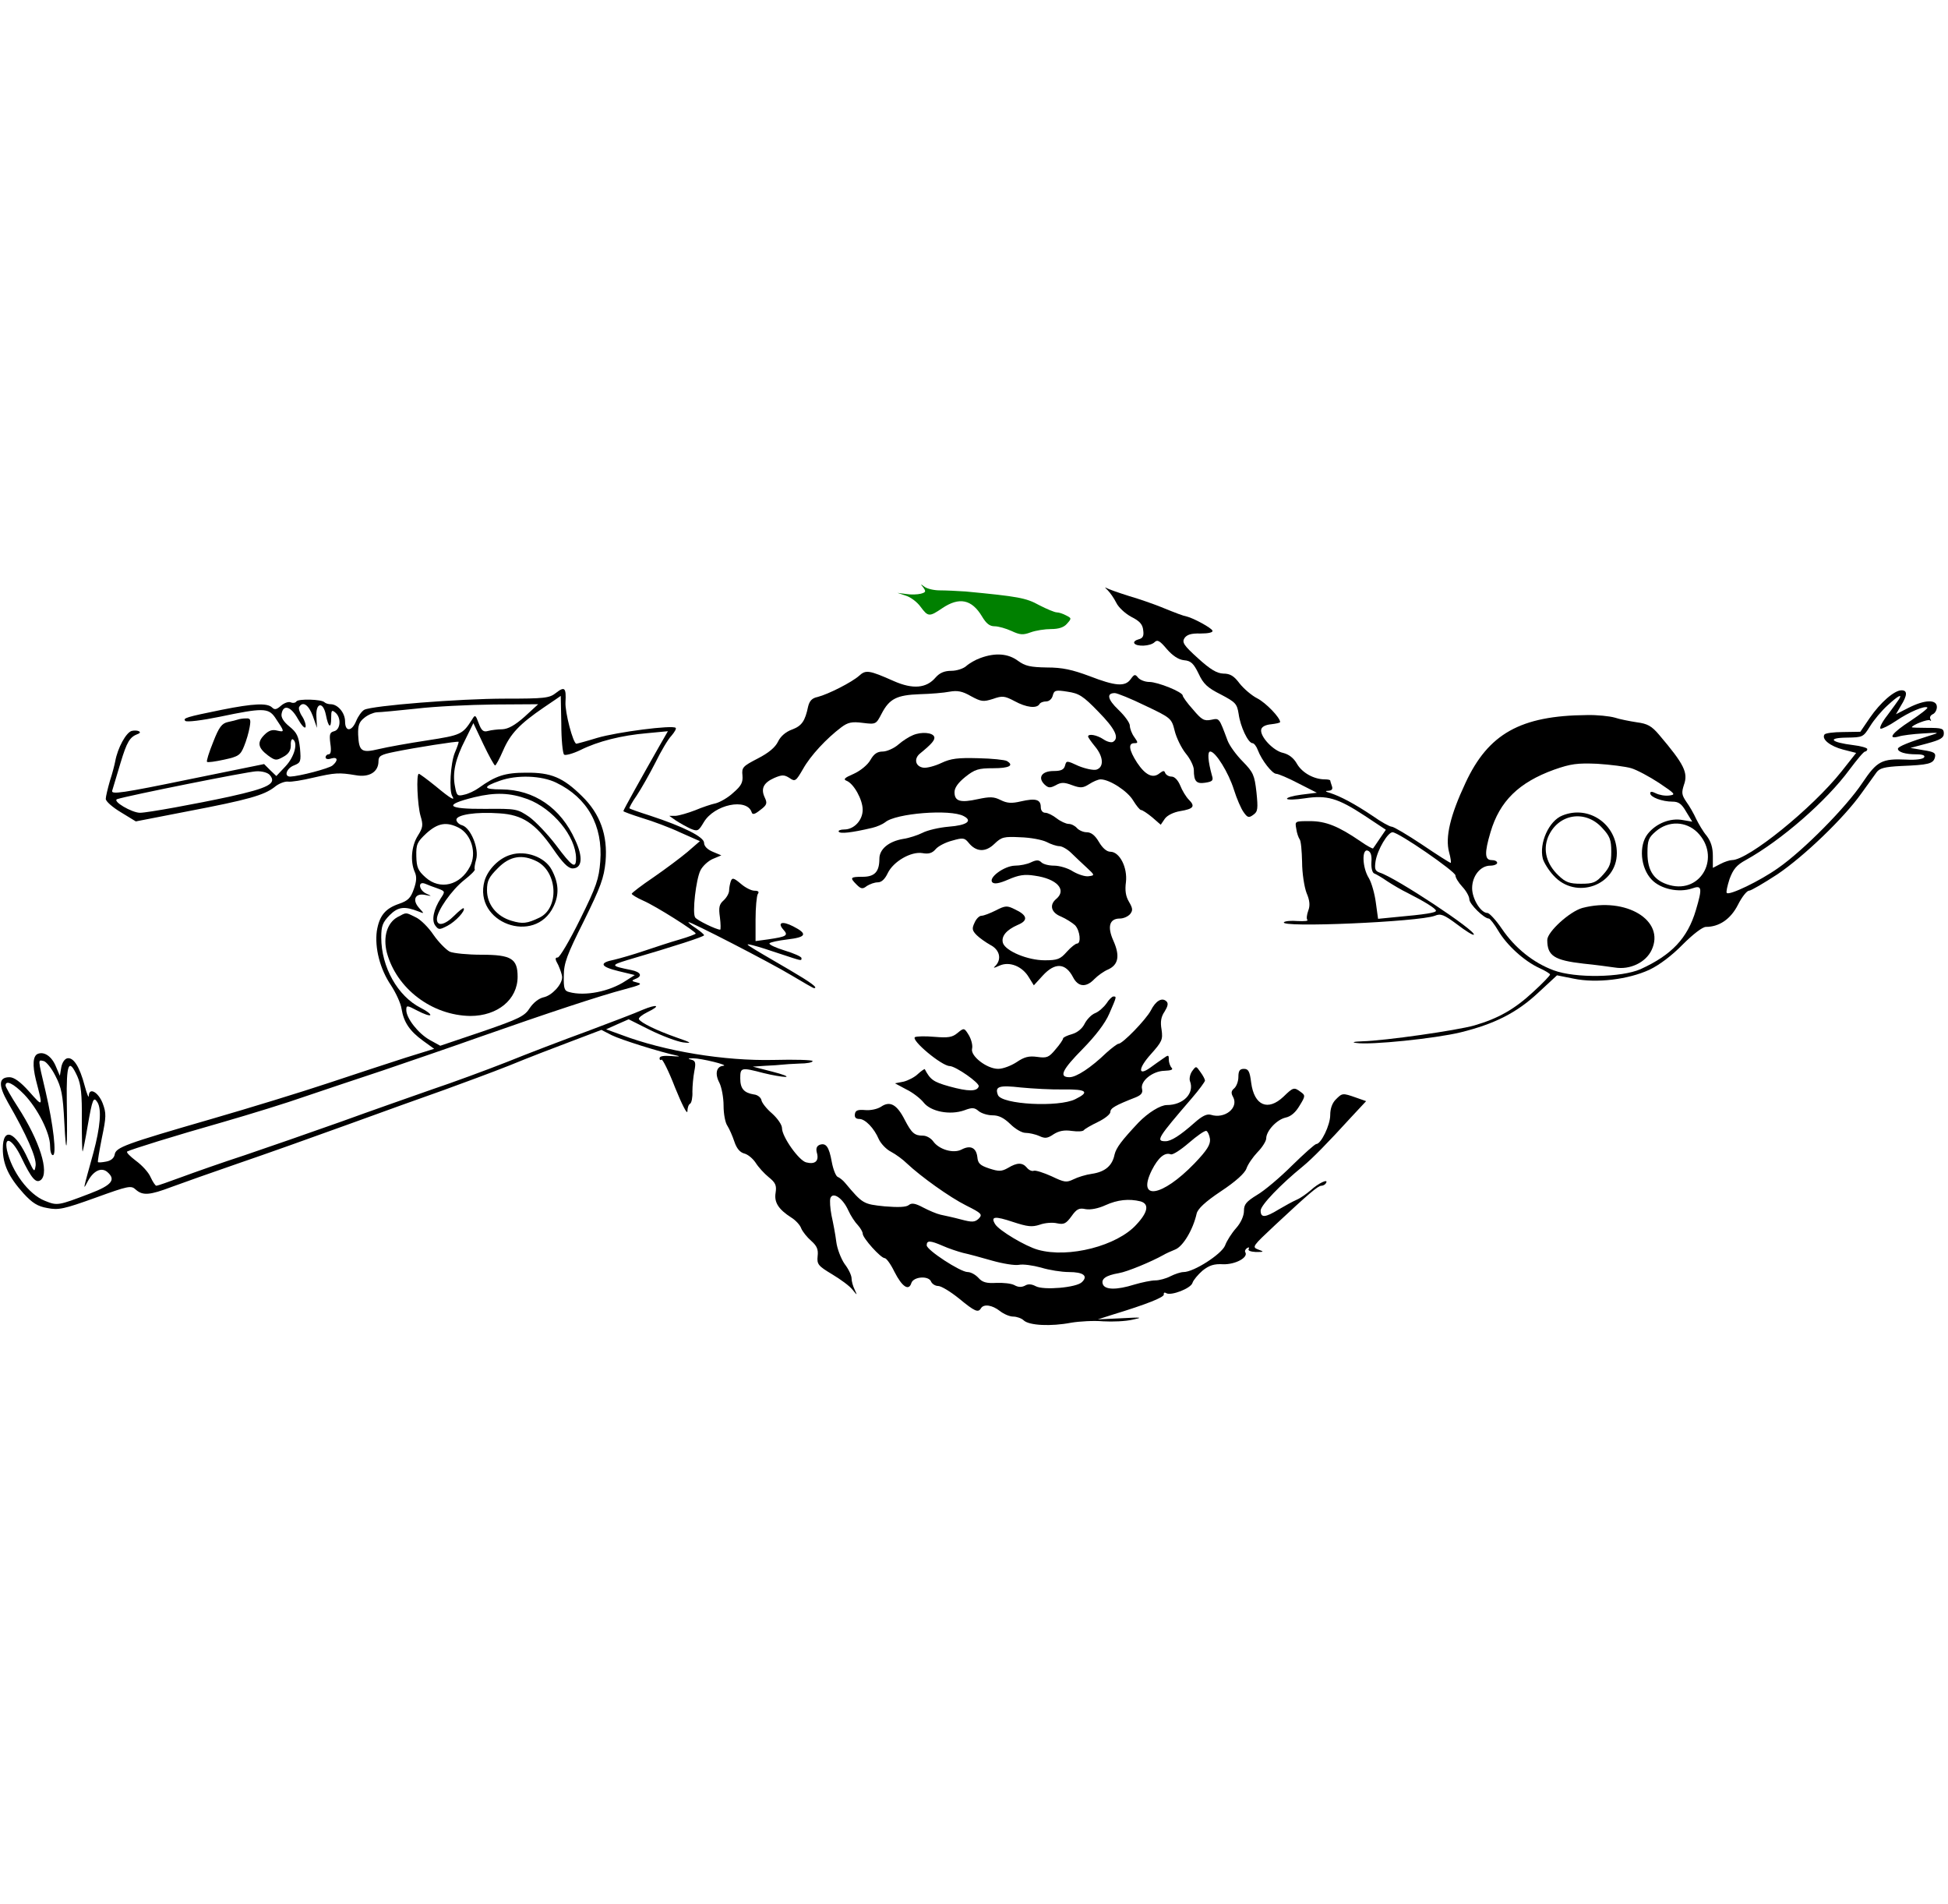 <?xml version="1.0" standalone="no"?>
<!DOCTYPE svg PUBLIC "-//W3C//DTD SVG 20010904//EN"
 "http://www.w3.org/TR/2001/REC-SVG-20010904/DTD/svg10.dtd">
<svg version="1.0" xmlns="http://www.w3.org/2000/svg"
 width="700pt" height="684pt" viewBox="0 0 700 684"
 preserveAspectRatio="xMidYMid meet">
<g transform="translate(0,684) scale(0.1,-0.1)"
fill="#000000" stroke="none">
<path d="M3318 4729 c10 -14 9 -17 -9 -22 -12 -3 -36 -4 -53 -1 l-31 4 30 -10
c17 -5 41 -23 53 -40 27 -36 31 -37 78 -5 61 41 106 32 143 -30 15 -25 27 -35
45 -35 14 0 41 -8 61 -17 30 -14 41 -15 68 -5 19 7 52 12 74 12 27 0 46 6 57
19 17 19 17 20 -3 30 -11 6 -26 11 -34 11 -7 0 -36 12 -63 26 -47 26 -75 31
-264 49 -30 2 -72 4 -93 4 -22 0 -46 6 -55 13 -15 11 -15 11 -4 -3z" fill="green"/>
<path d="M3980 4720 c9 -9 23 -29 31 -45 8 -17 32 -39 54 -51 30 -15 41 -27
43 -48 3 -21 -1 -29 -17 -33 -11 -3 -18 -9 -15 -14 8 -13 58 -11 73 4 10 10
19 5 44 -25 21 -24 42 -38 62 -40 24 -2 34 -11 52 -48 17 -37 32 -51 80 -75
53 -28 58 -33 64 -70 6 -45 34 -105 50 -105 5 0 14 -11 19 -25 14 -37 52 -85
66 -85 7 0 43 -15 79 -34 l67 -34 -56 -7 c-31 -4 -54 -11 -51 -15 2 -4 31 -3
64 2 79 12 118 1 214 -62 l77 -51 -22 -32 c-12 -18 -23 -34 -24 -35 -1 -2 -22
9 -46 26 -79 54 -124 72 -181 72 -54 0 -54 0 -49 -27 2 -16 8 -32 12 -38 5 -5
8 -42 9 -82 0 -40 8 -90 16 -111 12 -28 13 -46 6 -64 -5 -14 -7 -29 -3 -33 4
-4 -12 -5 -35 -4 -23 2 -45 0 -49 -4 -21 -21 484 1 542 23 21 9 33 4 80 -31
30 -23 57 -40 60 -37 11 12 -280 205 -338 223 -17 6 -19 13 -15 41 7 42 44
104 61 104 22 0 226 -141 226 -155 0 -8 11 -26 25 -41 14 -15 25 -35 25 -45 0
-17 53 -69 70 -69 4 0 20 -20 34 -44 30 -51 93 -109 148 -134 20 -9 38 -20 38
-23 0 -4 -27 -32 -61 -63 -67 -62 -125 -95 -211 -120 -63 -18 -322 -55 -402
-57 -33 -1 -40 -4 -22 -6 51 -8 283 16 374 38 122 30 202 70 280 143 l67 62
60 -12 c82 -17 196 -3 272 32 36 17 82 52 120 91 37 37 71 63 83 63 48 0 89
28 115 79 14 28 32 51 40 51 7 0 53 27 102 59 95 64 239 202 302 291 22 30 46
64 54 75 11 15 28 20 88 23 99 4 116 8 122 31 4 16 -3 20 -42 26 l-46 8 60 16
c48 13 60 20 60 36 0 18 -7 20 -58 20 -31 0 -57 1 -57 2 0 8 59 31 65 25 5 -4
5 -2 2 4 -4 7 0 14 8 18 8 3 15 15 15 26 0 28 -43 27 -102 -3 l-45 -23 18 31
c23 37 24 55 2 55 -26 0 -76 -44 -114 -99 l-34 -50 -62 -1 c-34 0 -64 -4 -67
-9 -11 -17 21 -42 67 -54 l47 -12 -53 -67 c-105 -132 -335 -318 -393 -318 -8
0 -27 -6 -42 -14 l-27 -14 0 43 c0 30 -7 52 -22 72 -13 15 -29 43 -38 61 -8
18 -24 46 -35 61 -17 25 -18 33 -9 61 16 44 1 74 -89 180 -27 32 -42 40 -80
45 -26 4 -62 11 -80 17 -18 5 -63 10 -100 9 -238 -2 -354 -67 -436 -244 -55
-117 -73 -195 -59 -248 6 -21 8 -39 6 -39 -3 0 -49 29 -102 65 -54 36 -103 65
-110 65 -7 0 -38 17 -69 39 -64 43 -115 70 -152 82 -18 5 -20 8 -6 8 12 1 16
6 12 17 -3 9 -6 18 -6 20 0 2 -8 4 -19 4 -39 0 -81 23 -100 55 -12 22 -30 35
-50 40 -35 7 -84 59 -79 84 2 10 15 17 36 19 17 2 32 5 32 8 0 16 -51 69 -82
85 -20 10 -49 35 -64 54 -20 27 -34 35 -58 35 -23 1 -46 14 -91 55 -51 46 -58
57 -49 72 9 13 24 18 58 17 29 0 45 4 43 10 -3 10 -68 45 -92 51 -12 2 -36 11
-95 35 -25 10 -76 28 -114 39 -38 12 -75 25 -81 29 -6 4 -4 0 5 -8z m2844
-392 c-5 -7 -23 -33 -42 -58 -19 -24 -30 -46 -24 -48 5 -1 30 11 55 28 47 32
104 56 113 48 2 -3 -25 -24 -61 -48 -65 -42 -85 -68 -42 -56 12 4 51 9 87 11
58 4 61 3 30 -6 -77 -24 -120 -41 -120 -49 0 -12 27 -20 66 -20 23 0 33 -4 28
-11 -3 -6 -30 -10 -63 -8 -89 4 -106 -5 -159 -84 -58 -87 -211 -242 -303 -306
-65 -46 -175 -99 -184 -89 -3 3 2 25 10 50 13 35 25 50 58 68 128 71 290 212
373 325 27 36 51 65 56 65 4 0 8 4 8 9 0 4 -23 11 -50 14 -81 10 -96 26 -25
27 59 1 60 1 85 41 14 23 42 56 63 75 38 35 54 43 41 22z m-962 -248 c20 -6
65 -30 100 -53 58 -39 61 -42 36 -45 -15 -2 -36 2 -48 8 -14 7 -20 7 -20 0 0
-14 43 -30 80 -30 22 0 33 -8 49 -36 l22 -36 -35 6 c-44 8 -95 -12 -125 -50
-33 -42 -26 -122 14 -164 32 -34 97 -48 145 -32 36 13 38 3 14 -78 -30 -101
-87 -161 -199 -212 -69 -30 -234 -33 -312 -4 -73 27 -139 80 -186 149 -21 31
-45 57 -52 57 -24 0 -55 51 -55 89 0 44 30 81 65 81 14 0 25 5 25 10 0 6 -9
10 -20 10 -25 0 -26 26 -4 100 33 112 102 179 229 225 60 21 83 24 155 21 47
-3 102 -10 122 -16z m237 -230 c86 -86 16 -221 -99 -190 -55 15 -80 50 -80
115 0 47 4 56 31 79 45 38 107 36 148 -4z m-1171 -108 c-1 -20 3 -37 10 -40 6
-2 27 -14 47 -28 20 -13 52 -32 73 -42 59 -30 102 -56 102 -64 0 -7 -36 -13
-147 -23 l-61 -6 -8 58 c-4 31 -15 71 -25 88 -24 38 -26 107 -4 99 11 -4 15
-18 13 -42z"/>
<path d="M5614 3910 c-48 -19 -84 -99 -70 -155 4 -14 21 -42 39 -61 80 -88
227 -35 227 81 0 104 -101 174 -196 135z m143 -44 c28 -30 33 -43 33 -86 0
-41 -5 -55 -29 -82 -26 -29 -36 -33 -80 -33 -41 0 -55 5 -81 30 -43 41 -56 91
-37 138 35 83 133 100 194 33z"/>
<path d="M5686 3578 c-46 -13 -126 -86 -126 -115 0 -57 25 -73 130 -85 41 -4
92 -11 113 -14 54 -9 111 18 132 63 50 106 -92 192 -249 151z"/>
<path d="M3523 4476 c-17 -6 -40 -19 -51 -29 -10 -9 -34 -17 -53 -17 -25 0
-42 -7 -57 -24 -33 -39 -82 -43 -150 -13 -90 40 -101 41 -125 19 -26 -23 -110
-66 -149 -76 -20 -4 -29 -14 -34 -34 -11 -53 -23 -70 -58 -83 -22 -8 -41 -24
-50 -43 -10 -21 -34 -41 -73 -61 -54 -28 -58 -32 -55 -61 2 -25 -4 -37 -33
-62 -19 -18 -48 -34 -63 -38 -15 -3 -48 -14 -74 -25 -26 -10 -57 -19 -70 -20
l-23 0 24 -17 c14 -9 37 -22 52 -29 26 -11 29 -9 48 23 38 64 155 88 172 36 3
-10 11 -8 31 8 24 18 26 24 16 45 -15 32 -4 53 34 70 28 12 36 12 55 0 20 -14
23 -12 49 33 27 48 84 109 137 149 24 18 38 21 77 16 48 -6 48 -5 68 33 28 54
55 67 137 70 39 1 87 5 107 9 28 5 46 2 77 -16 37 -20 44 -21 79 -10 34 12 42
11 78 -8 42 -23 79 -27 89 -11 3 6 14 10 24 10 11 0 21 9 24 21 5 19 10 21 53
14 41 -6 56 -15 111 -72 60 -61 76 -94 53 -108 -6 -4 -22 0 -35 9 -24 16 -55
21 -55 10 0 -3 11 -19 25 -36 30 -36 33 -74 5 -83 -11 -3 -39 3 -64 13 -43 20
-44 20 -49 1 -4 -14 -14 -19 -41 -19 -42 0 -58 -23 -33 -48 14 -13 20 -14 41
-3 19 11 30 11 59 0 30 -11 39 -10 61 4 14 9 32 17 41 17 32 0 97 -42 117 -76
11 -18 24 -34 28 -34 5 0 23 -12 40 -26 l31 -27 15 22 c9 12 31 23 55 27 48 8
55 17 31 41 -10 10 -24 33 -31 51 -8 19 -20 32 -31 32 -10 0 -20 6 -23 13 -3
9 -7 9 -20 -1 -24 -20 -51 -7 -81 38 -29 45 -33 70 -10 70 14 0 14 2 0 22 -9
12 -16 31 -16 41 0 10 -18 35 -41 57 -39 37 -44 60 -13 60 8 0 58 -20 109 -45
93 -44 95 -46 106 -90 6 -25 24 -62 40 -82 16 -19 29 -46 29 -59 0 -41 9 -51
41 -46 26 4 30 8 24 26 -14 51 -17 86 -6 86 19 0 66 -76 85 -137 10 -32 26
-69 35 -81 14 -20 19 -21 35 -9 16 11 17 22 11 81 -7 61 -11 71 -49 110 -23
23 -48 57 -55 76 -31 83 -29 80 -59 74 -25 -5 -34 0 -65 37 -21 23 -37 46 -37
50 0 13 -90 49 -120 49 -15 0 -33 7 -40 15 -11 14 -14 13 -27 -5 -20 -28 -55
-25 -148 11 -62 23 -97 31 -153 31 -59 1 -78 5 -104 24 -35 26 -81 30 -135 10z"/>
<path d="M1997 4350 c-23 -18 -40 -20 -182 -20 -164 0 -477 -25 -506 -40 -9
-5 -22 -23 -29 -40 -16 -39 -40 -40 -40 -2 0 31 -26 62 -52 62 -8 0 -18 3 -22
7 -10 11 -95 13 -101 3 -3 -5 -12 -7 -21 -3 -8 3 -24 -3 -35 -13 -15 -13 -22
-15 -31 -6 -17 17 -66 15 -181 -8 -128 -26 -141 -30 -131 -40 5 -5 61 2 124
15 153 32 174 32 198 -2 35 -52 36 -54 9 -48 -18 5 -31 1 -47 -15 -27 -27 -23
-47 13 -74 26 -19 30 -19 55 -5 19 10 27 23 27 41 -1 15 3 24 7 22 20 -12 6
-63 -26 -97 l-33 -35 -22 21 -22 22 -275 -56 c-233 -48 -275 -54 -271 -40 3 9
16 54 30 100 23 76 33 93 62 104 19 7 -1 16 -22 11 -20 -6 -50 -60 -59 -109
-2 -11 -10 -43 -19 -70 -8 -28 -15 -57 -15 -65 0 -9 24 -30 54 -48 l54 -33
185 36 c220 42 275 58 313 87 15 13 37 21 48 20 12 -2 53 5 91 14 79 18 93 19
153 9 49 -9 82 12 82 50 0 19 8 24 58 34 73 15 226 39 230 36 1 -1 -5 -19 -14
-40 -15 -37 -21 -135 -9 -155 12 -19 -5 -10 -59 35 -31 25 -58 45 -61 45 -10
0 -5 -113 6 -151 10 -33 9 -42 -10 -72 -23 -37 -27 -92 -11 -129 8 -17 7 -34
-3 -62 -11 -32 -21 -42 -53 -53 -50 -17 -71 -43 -80 -98 -8 -60 11 -136 51
-195 17 -26 35 -64 38 -85 8 -48 29 -79 77 -114 l40 -29 -103 -32 c-56 -18
-181 -59 -277 -91 -96 -32 -285 -90 -420 -129 -311 -90 -344 -102 -348 -128
-2 -12 -13 -22 -30 -25 -15 -3 -28 -4 -30 -2 -2 1 5 41 14 87 16 76 16 89 3
124 -16 41 -49 59 -50 27 0 -10 -7 7 -15 37 -18 68 -40 102 -62 98 -10 -2 -19
-16 -22 -33 l-5 -30 -14 33 c-15 37 -42 55 -65 46 -18 -7 -20 -41 -7 -94 26
-100 26 -98 -24 -42 -32 36 -55 52 -71 52 -39 0 -41 -28 -6 -90 68 -118 103
-198 100 -227 -4 -26 -5 -25 -27 22 -45 100 -91 119 -91 38 0 -56 21 -101 74
-160 32 -35 51 -47 86 -53 40 -8 59 -4 173 37 119 43 128 45 145 29 25 -22 50
-20 129 10 38 14 145 52 238 84 94 32 271 95 395 140 124 45 279 101 345 124
66 24 172 63 235 88 63 26 164 65 223 87 l108 41 37 -19 c32 -16 175 -61 237
-74 11 -3 1 -3 -22 -1 -28 2 -43 0 -43 -8 0 -6 3 -8 7 -5 3 4 26 -41 49 -101
24 -59 43 -97 44 -85 0 12 4 25 10 28 5 3 9 23 8 43 0 20 3 53 7 74 6 30 4 37
-11 41 -14 3 -12 5 6 5 30 0 132 -25 109 -27 -25 -2 -31 -29 -14 -61 8 -16 15
-53 15 -82 0 -30 6 -62 14 -73 7 -11 18 -36 25 -57 8 -24 20 -38 35 -42 13 -3
31 -18 41 -33 10 -16 31 -39 47 -52 25 -20 29 -30 25 -56 -6 -35 11 -60 56
-89 15 -9 32 -27 36 -39 5 -12 21 -32 36 -45 20 -18 26 -30 23 -55 -3 -29 2
-35 52 -65 30 -18 63 -42 73 -55 18 -22 18 -22 8 0 -6 12 -11 30 -11 40 0 11
-11 34 -25 52 -13 19 -27 55 -30 80 -3 25 -11 67 -17 94 -5 26 -7 54 -4 63 9
23 44 0 64 -44 9 -20 25 -44 35 -54 9 -10 17 -24 17 -30 0 -16 65 -88 79 -88
6 0 22 -22 35 -49 28 -55 52 -70 61 -40 8 23 63 27 71 4 4 -8 15 -15 25 -15
11 0 44 -20 75 -45 57 -47 69 -52 79 -35 10 16 40 12 68 -10 14 -11 35 -20 48
-20 12 0 30 -6 38 -14 20 -18 97 -22 170 -8 30 5 81 8 115 5 34 -2 81 0 106 6
39 8 33 9 -40 5 l-85 -4 50 16 c128 39 190 64 187 74 -1 6 3 8 9 4 17 -10 88
17 94 37 3 10 20 30 36 44 24 19 41 25 75 23 43 -1 90 24 79 43 -3 4 0 11 6
15 7 4 9 3 6 -3 -4 -6 7 -10 26 -11 30 0 30 1 8 9 -23 9 -20 12 60 87 120 112
155 142 167 142 6 0 14 4 17 10 10 17 -28 -1 -55 -26 -14 -12 -36 -28 -50 -34
-14 -6 -43 -22 -65 -35 -49 -30 -65 -31 -65 -4 0 19 72 94 152 159 34 28 89
84 172 175 l55 59 -37 13 c-48 17 -49 16 -72 -7 -13 -13 -20 -33 -20 -56 0
-36 -33 -104 -50 -104 -5 0 -44 -35 -87 -77 -43 -43 -100 -91 -126 -106 -39
-24 -47 -34 -47 -57 0 -18 -11 -43 -28 -62 -16 -18 -34 -46 -40 -63 -13 -31
-112 -95 -149 -95 -10 0 -31 -7 -47 -15 -15 -8 -40 -15 -55 -15 -14 0 -48 -7
-75 -15 -64 -20 -105 -19 -113 1 -7 19 10 32 57 40 31 5 119 42 160 65 8 5 28
14 43 20 28 11 64 71 77 129 4 17 30 42 87 80 53 35 86 65 92 82 5 15 23 41
40 59 17 17 31 40 31 49 0 27 38 68 70 75 19 4 36 19 50 43 21 34 21 37 4 49
-24 18 -27 17 -62 -17 -56 -53 -105 -32 -116 50 -5 41 -10 50 -26 50 -15 0
-20 -7 -20 -29 0 -16 -7 -34 -15 -41 -11 -9 -12 -17 -4 -31 21 -39 -30 -80
-80 -64 -14 4 -31 -4 -58 -28 -53 -47 -85 -67 -105 -67 -36 0 -28 12 95 155
26 30 47 59 47 63 0 4 -7 18 -16 30 -16 23 -16 23 -30 4 -8 -11 -11 -28 -8
-36 17 -44 -24 -86 -83 -86 -23 0 -67 -27 -102 -63 -60 -64 -80 -90 -86 -115
-8 -40 -34 -62 -81 -69 -22 -3 -51 -12 -67 -20 -25 -12 -32 -11 -78 11 -29 13
-57 22 -64 20 -6 -3 -18 2 -25 11 -16 19 -35 19 -68 -1 -23 -13 -33 -13 -67
-2 -33 11 -41 18 -43 41 -4 34 -25 44 -57 27 -29 -15 -81 0 -102 30 -8 11 -24
20 -36 20 -31 0 -41 9 -66 57 -28 55 -53 69 -85 47 -14 -9 -39 -14 -58 -12
-25 2 -34 -1 -36 -14 -2 -12 3 -18 16 -18 21 0 53 -33 70 -73 7 -15 26 -36 44
-45 17 -9 43 -28 57 -42 50 -47 153 -121 213 -151 56 -28 59 -32 45 -47 -14
-13 -23 -14 -64 -3 -26 7 -59 14 -73 17 -14 3 -42 15 -63 26 -28 15 -41 17
-51 9 -9 -8 -38 -9 -87 -5 -77 8 -79 9 -142 84 -8 10 -20 19 -27 22 -6 2 -16
26 -21 53 -10 56 -21 70 -44 62 -11 -5 -14 -14 -9 -31 7 -28 -8 -40 -39 -32
-26 6 -87 92 -87 123 0 12 -16 35 -36 53 -20 17 -37 39 -38 48 -2 9 -14 19
-27 20 -36 6 -49 21 -49 58 0 39 3 40 83 19 32 -8 68 -14 80 -14 12 1 -9 9
-48 19 l-70 18 45 3 c25 1 52 3 60 4 8 1 36 3 63 4 26 0 47 4 47 9 0 4 -63 6
-140 4 -177 -4 -391 31 -547 90 l-55 20 40 18 41 18 78 -39 c43 -21 96 -41
118 -44 34 -4 30 -1 -25 18 -71 25 -126 52 -134 65 -3 5 11 16 31 26 50 24 35
30 -18 8 -24 -11 -114 -45 -199 -77 -85 -31 -216 -81 -290 -111 -74 -29 -193
-73 -265 -97 -71 -25 -220 -77 -330 -117 -110 -39 -265 -93 -345 -120 -80 -26
-182 -62 -228 -79 -46 -17 -86 -31 -90 -31 -4 0 -13 14 -21 31 -7 17 -31 43
-53 59 -21 16 -35 30 -31 33 15 8 169 56 345 106 97 28 230 69 295 92 65 22
190 64 278 93 88 30 246 84 350 121 245 86 432 148 520 171 56 15 65 19 45 24
-21 5 -22 7 -7 13 27 10 20 25 -15 32 -74 15 -75 17 -13 36 174 51 275 84 275
89 0 3 -13 14 -29 25 -17 11 -29 21 -27 22 4 4 294 -145 370 -191 42 -25 78
-46 81 -46 17 0 -12 21 -87 65 -170 99 -167 97 -133 89 17 -4 61 -18 99 -31
79 -26 76 -26 76 -15 0 5 -27 17 -60 27 -32 10 -57 21 -55 26 3 4 32 10 65 14
68 8 73 20 20 47 -39 20 -58 14 -35 -12 19 -21 12 -25 -56 -35 l-44 -6 0 78
c0 43 4 84 8 91 6 8 2 12 -12 12 -11 0 -33 11 -49 25 -25 21 -31 23 -36 9 -3
-9 -6 -24 -6 -33 0 -10 -9 -26 -20 -36 -16 -14 -18 -26 -13 -61 3 -24 3 -44 1
-44 -14 0 -84 34 -90 44 -11 16 3 137 19 169 8 16 28 34 44 41 l31 13 -31 13
c-19 8 -31 20 -31 32 0 21 -73 58 -195 98 -38 12 -72 24 -73 26 -2 1 9 22 26
46 16 24 46 77 67 118 20 41 46 85 58 97 11 13 18 25 15 28 -11 11 -211 -15
-282 -36 -39 -12 -73 -21 -75 -21 -12 2 -41 113 -39 149 3 53 -3 58 -35 33z
m20 -111 c0 -56 5 -105 10 -110 4 -4 31 3 58 16 64 32 148 53 241 61 l74 7
-31 -54 c-62 -109 -129 -229 -129 -233 0 -2 30 -13 68 -25 37 -11 99 -34 137
-52 l70 -31 -45 -39 c-25 -21 -80 -62 -122 -91 -43 -29 -78 -56 -78 -59 0 -3
19 -15 42 -25 44 -19 188 -110 188 -118 0 -2 -26 -12 -57 -21 -32 -9 -89 -28
-128 -41 -38 -13 -87 -27 -108 -32 -56 -11 -50 -25 16 -41 l58 -14 -33 -21
c-57 -38 -146 -56 -203 -40 -17 4 -20 13 -19 58 0 46 11 75 72 197 61 124 72
154 78 214 8 94 -19 171 -85 235 -68 67 -111 85 -201 84 -75 0 -109 -11 -170
-55 -14 -10 -37 -21 -52 -24 -24 -6 -27 -4 -33 29 -10 49 1 99 37 169 l29 59
36 -76 c20 -42 39 -76 42 -76 3 0 16 24 29 54 26 60 59 95 147 155 33 22 60
41 60 41 0 0 1 -46 2 -101z m-893 29 l15 -43 -2 40 c-3 51 24 56 34 7 9 -46
19 -52 19 -12 0 28 2 31 15 20 22 -18 19 -61 -4 -67 -16 -4 -18 -11 -14 -44 4
-25 2 -39 -6 -39 -6 0 -11 -5 -11 -11 0 -6 9 -8 20 -4 24 7 26 -7 5 -25 -13
-11 -120 -39 -152 -40 -24 0 -13 30 13 40 25 10 26 14 22 62 -5 43 -11 56 -38
78 -21 17 -31 33 -28 46 6 34 33 27 58 -18 13 -23 25 -37 28 -30 2 7 -3 24
-12 38 -9 13 -14 29 -11 34 13 22 34 8 49 -32z m761 -3 c-35 -31 -59 -44 -80
-45 -16 0 -40 -3 -51 -6 -17 -5 -24 1 -34 28 -11 30 -13 31 -23 14 -35 -55
-40 -57 -162 -76 -66 -10 -144 -24 -173 -31 -63 -15 -72 -9 -75 51 -1 33 3 46
22 61 13 11 33 19 45 20 11 0 75 6 141 13 66 8 192 14 280 15 l159 1 -49 -45z
m-915 -210 c25 -30 -5 -46 -145 -77 -120 -26 -295 -58 -322 -58 -29 0 -101 42
-82 49 40 13 469 99 500 100 21 1 42 -5 49 -14z m1029 -27 c112 -54 168 -154
158 -283 -5 -63 -13 -88 -73 -209 -37 -75 -73 -136 -80 -136 -10 0 -10 -6 2
-27 7 -16 14 -35 14 -44 0 -26 -37 -66 -67 -72 -17 -4 -36 -19 -49 -38 -18
-29 -37 -39 -171 -85 l-151 -51 -38 21 c-41 23 -84 78 -84 107 0 18 2 18 40
-2 23 -12 43 -19 46 -16 3 3 -12 15 -34 26 -83 42 -142 147 -142 253 0 42 5
54 30 80 31 31 54 33 105 13 20 -8 20 -8 1 13 -26 29 -14 54 21 47 25 -5 26
-5 6 4 -28 12 -33 47 -5 36 9 -4 30 -12 45 -17 27 -10 27 -11 11 -35 -26 -40
-34 -79 -20 -98 12 -16 15 -16 44 -1 29 15 66 55 58 63 -2 2 -17 -10 -34 -27
-34 -34 -62 -39 -62 -12 0 29 53 105 99 141 23 18 40 35 37 38 -2 2 0 18 5 35
11 39 -19 113 -50 123 -12 3 -21 13 -21 20 0 18 71 29 154 23 83 -5 129 -35
193 -127 35 -51 54 -70 70 -71 35 0 39 40 10 102 -52 116 -148 181 -265 182
-67 0 -69 9 -6 31 61 22 150 19 203 -7z m-103 -59 c91 -34 173 -134 174 -212
0 -41 -14 -31 -73 48 -29 38 -72 83 -95 100 -43 29 -46 30 -158 29 -139 -1
-153 14 -39 42 75 18 128 16 191 -7z m-247 -103 c45 -24 65 -91 40 -139 -35
-68 -108 -86 -160 -39 -27 24 -32 36 -33 76 -1 43 3 51 36 82 41 37 72 43 117
20z m-1450 -891 c22 -42 27 -68 32 -165 7 -140 12 -102 9 73 -2 137 7 158 38
90 13 -29 17 -66 16 -155 0 -65 1 -116 3 -115 1 2 10 43 18 92 17 97 21 107
35 85 16 -25 10 -90 -14 -180 -39 -141 -39 -139 -20 -103 20 37 48 50 69 33
33 -28 17 -48 -62 -78 -115 -44 -117 -44 -162 -26 -58 23 -119 105 -136 182
-11 55 20 39 51 -25 37 -77 53 -96 71 -82 31 27 -4 140 -83 262 -24 37 -44 72
-44 77 0 21 28 8 67 -32 48 -50 93 -138 93 -185 0 -18 4 -33 10 -33 14 0 2
107 -26 228 -29 123 -28 114 -7 110 9 -2 28 -25 42 -53z m4149 -227 c2 -20
-10 -40 -56 -88 -117 -121 -208 -135 -153 -24 23 45 46 65 68 57 7 -3 36 16
65 41 29 25 57 45 63 43 5 -2 11 -15 13 -29z m-250 -224 c32 -9 28 -38 -14
-83 -69 -77 -244 -122 -354 -91 -44 12 -140 69 -154 92 -17 28 -2 30 64 8 52
-17 68 -19 96 -10 19 7 47 9 63 5 24 -5 32 -1 51 25 19 27 28 31 51 26 17 -3
45 2 71 14 44 20 85 24 126 14z m-710 -160 c20 -9 53 -20 72 -25 19 -4 67 -17
105 -28 39 -11 82 -18 97 -15 14 3 50 -2 79 -10 29 -9 74 -16 100 -16 52 0 70
-14 47 -36 -19 -20 -138 -30 -166 -15 -15 8 -28 9 -39 2 -12 -6 -24 -6 -38 2
-11 6 -40 9 -65 8 -35 -2 -50 2 -64 18 -11 12 -28 21 -39 21 -26 0 -147 79
-147 96 0 18 12 18 58 -2z"/>
<path d="M1835 3769 c-42 -12 -82 -53 -94 -94 -41 -150 181 -232 248 -92 21
43 19 85 -7 133 -24 45 -93 70 -147 53z m95 -24 c74 -39 80 -168 8 -202 -44
-21 -60 -23 -100 -11 -54 16 -88 59 -88 110 0 34 7 47 39 79 43 44 88 51 141
24z"/>
<path d="M1428 3545 c-37 -21 -52 -71 -38 -127 35 -130 162 -226 300 -228 98
0 170 59 170 141 0 65 -23 79 -130 79 -49 0 -100 5 -114 11 -13 7 -40 34 -58
60 -18 27 -47 56 -65 64 -37 18 -31 18 -65 0z"/>
<path d="M855 4255 c-5 -2 -22 -6 -36 -9 -22 -5 -32 -18 -53 -72 -15 -37 -25
-69 -22 -71 2 -3 30 1 62 8 51 11 58 16 71 48 8 19 17 50 20 68 5 28 3 33 -13
32 -11 0 -23 -2 -29 -4z"/>
<path d="M3281 4199 c-13 -5 -37 -20 -53 -34 -16 -14 -42 -25 -56 -25 -20 0
-32 -9 -44 -30 -10 -18 -36 -39 -60 -50 -33 -14 -39 -20 -26 -25 26 -10 58
-68 58 -104 0 -38 -31 -71 -66 -71 -14 0 -23 -4 -20 -8 5 -8 45 -4 121 14 17
4 37 13 46 20 37 32 234 48 282 22 33 -17 12 -33 -54 -38 -35 -3 -77 -13 -94
-22 -16 -8 -48 -19 -70 -22 -52 -9 -85 -37 -85 -71 0 -47 -17 -65 -60 -65 -45
0 -47 -3 -22 -28 16 -16 22 -17 37 -5 11 7 28 13 39 13 14 0 26 12 36 33 20
42 84 79 125 72 22 -4 35 0 47 14 9 11 36 25 60 31 38 11 44 10 58 -7 27 -34
61 -36 93 -5 26 25 34 27 94 24 36 -1 78 -9 94 -17 15 -8 36 -15 46 -15 9 0
29 -11 43 -25 14 -14 39 -37 55 -52 29 -27 30 -28 7 -31 -12 -2 -37 6 -56 17
-18 12 -49 21 -68 21 -19 0 -39 5 -46 12 -9 9 -18 9 -37 0 -14 -7 -40 -12 -58
-12 -39 -1 -97 -44 -81 -60 7 -7 25 -4 57 10 37 16 58 20 95 14 80 -11 117
-51 77 -84 -25 -21 -18 -49 18 -63 18 -8 40 -22 50 -31 18 -19 23 -66 7 -66
-5 0 -22 -13 -37 -30 -23 -26 -33 -30 -79 -30 -61 0 -140 33 -150 62 -7 24 12
47 53 65 39 16 35 35 -10 56 -28 14 -34 14 -69 -4 -20 -10 -43 -19 -51 -19 -8
0 -19 -11 -25 -25 -10 -21 -9 -28 8 -45 10 -10 33 -26 49 -35 33 -17 41 -50
19 -74 -11 -10 -8 -10 14 0 36 16 82 -3 105 -42 l18 -29 32 35 c44 48 82 46
109 -6 18 -35 47 -38 77 -6 12 12 34 28 49 34 37 17 43 49 19 103 -23 51 -14
80 23 80 13 0 29 7 37 16 10 13 10 20 -4 44 -12 20 -15 41 -11 71 6 53 -23
109 -56 109 -13 0 -28 13 -41 35 -14 24 -28 35 -44 35 -12 0 -28 7 -35 15 -7
8 -20 15 -30 15 -9 0 -29 9 -43 20 -14 11 -32 20 -41 20 -9 0 -16 8 -16 20 0
28 -18 33 -71 21 -34 -8 -50 -7 -74 5 -24 12 -38 12 -81 3 -63 -14 -84 -8 -84
25 0 16 13 34 39 55 34 27 47 31 100 31 58 0 76 10 49 26 -7 4 -53 9 -103 10
-73 2 -98 -1 -132 -17 -23 -11 -53 -19 -65 -17 -28 4 -35 31 -13 50 43 35 56
50 52 61 -5 15 -45 19 -76 6z"/>
<path d="M3976 3235 c-10 -14 -28 -30 -41 -35 -13 -5 -29 -22 -37 -37 -8 -17
-25 -32 -45 -38 -18 -5 -33 -12 -33 -16 0 -4 -12 -22 -27 -39 -24 -29 -31 -32
-66 -27 -30 4 -46 0 -74 -19 -20 -13 -49 -24 -66 -24 -41 0 -100 46 -94 72 3
11 -2 32 -11 48 -17 28 -18 28 -41 9 -19 -16 -34 -18 -83 -14 -33 3 -64 2 -70
-1 -16 -10 96 -104 125 -104 22 -1 108 -61 104 -73 -6 -19 -37 -19 -106 0 -57
16 -68 24 -88 62 -1 1 -12 -6 -24 -17 -12 -12 -36 -24 -52 -28 l-31 -6 41 -22
c23 -11 51 -33 62 -47 26 -33 95 -46 146 -28 29 11 37 10 52 -3 10 -8 32 -15
50 -15 22 0 40 -9 63 -31 18 -18 42 -32 55 -32 13 0 35 -5 49 -11 21 -10 30
-9 52 6 19 12 38 16 65 12 22 -3 41 -2 44 3 3 4 25 17 50 29 25 12 45 28 45
36 0 14 18 24 92 53 19 8 25 16 22 29 -8 28 37 65 80 66 24 1 33 4 26 11 -5 5
-10 19 -10 29 0 18 -1 18 -22 3 -13 -9 -33 -23 -45 -32 -45 -32 -43 -2 2 48
41 46 44 53 39 89 -5 28 -2 46 11 65 11 18 14 29 7 36 -16 16 -39 3 -57 -33
-18 -33 -101 -119 -116 -119 -4 0 -24 -15 -43 -32 -56 -54 -108 -88 -133 -88
-39 0 -27 26 48 102 45 46 80 91 95 126 27 62 27 62 15 62 -5 0 -16 -11 -25
-25z m-153 -309 c82 1 94 -9 41 -35 -60 -30 -265 -19 -278 15 -12 31 4 36 83
27 42 -4 111 -8 154 -7z"/>
</g>
</svg>
